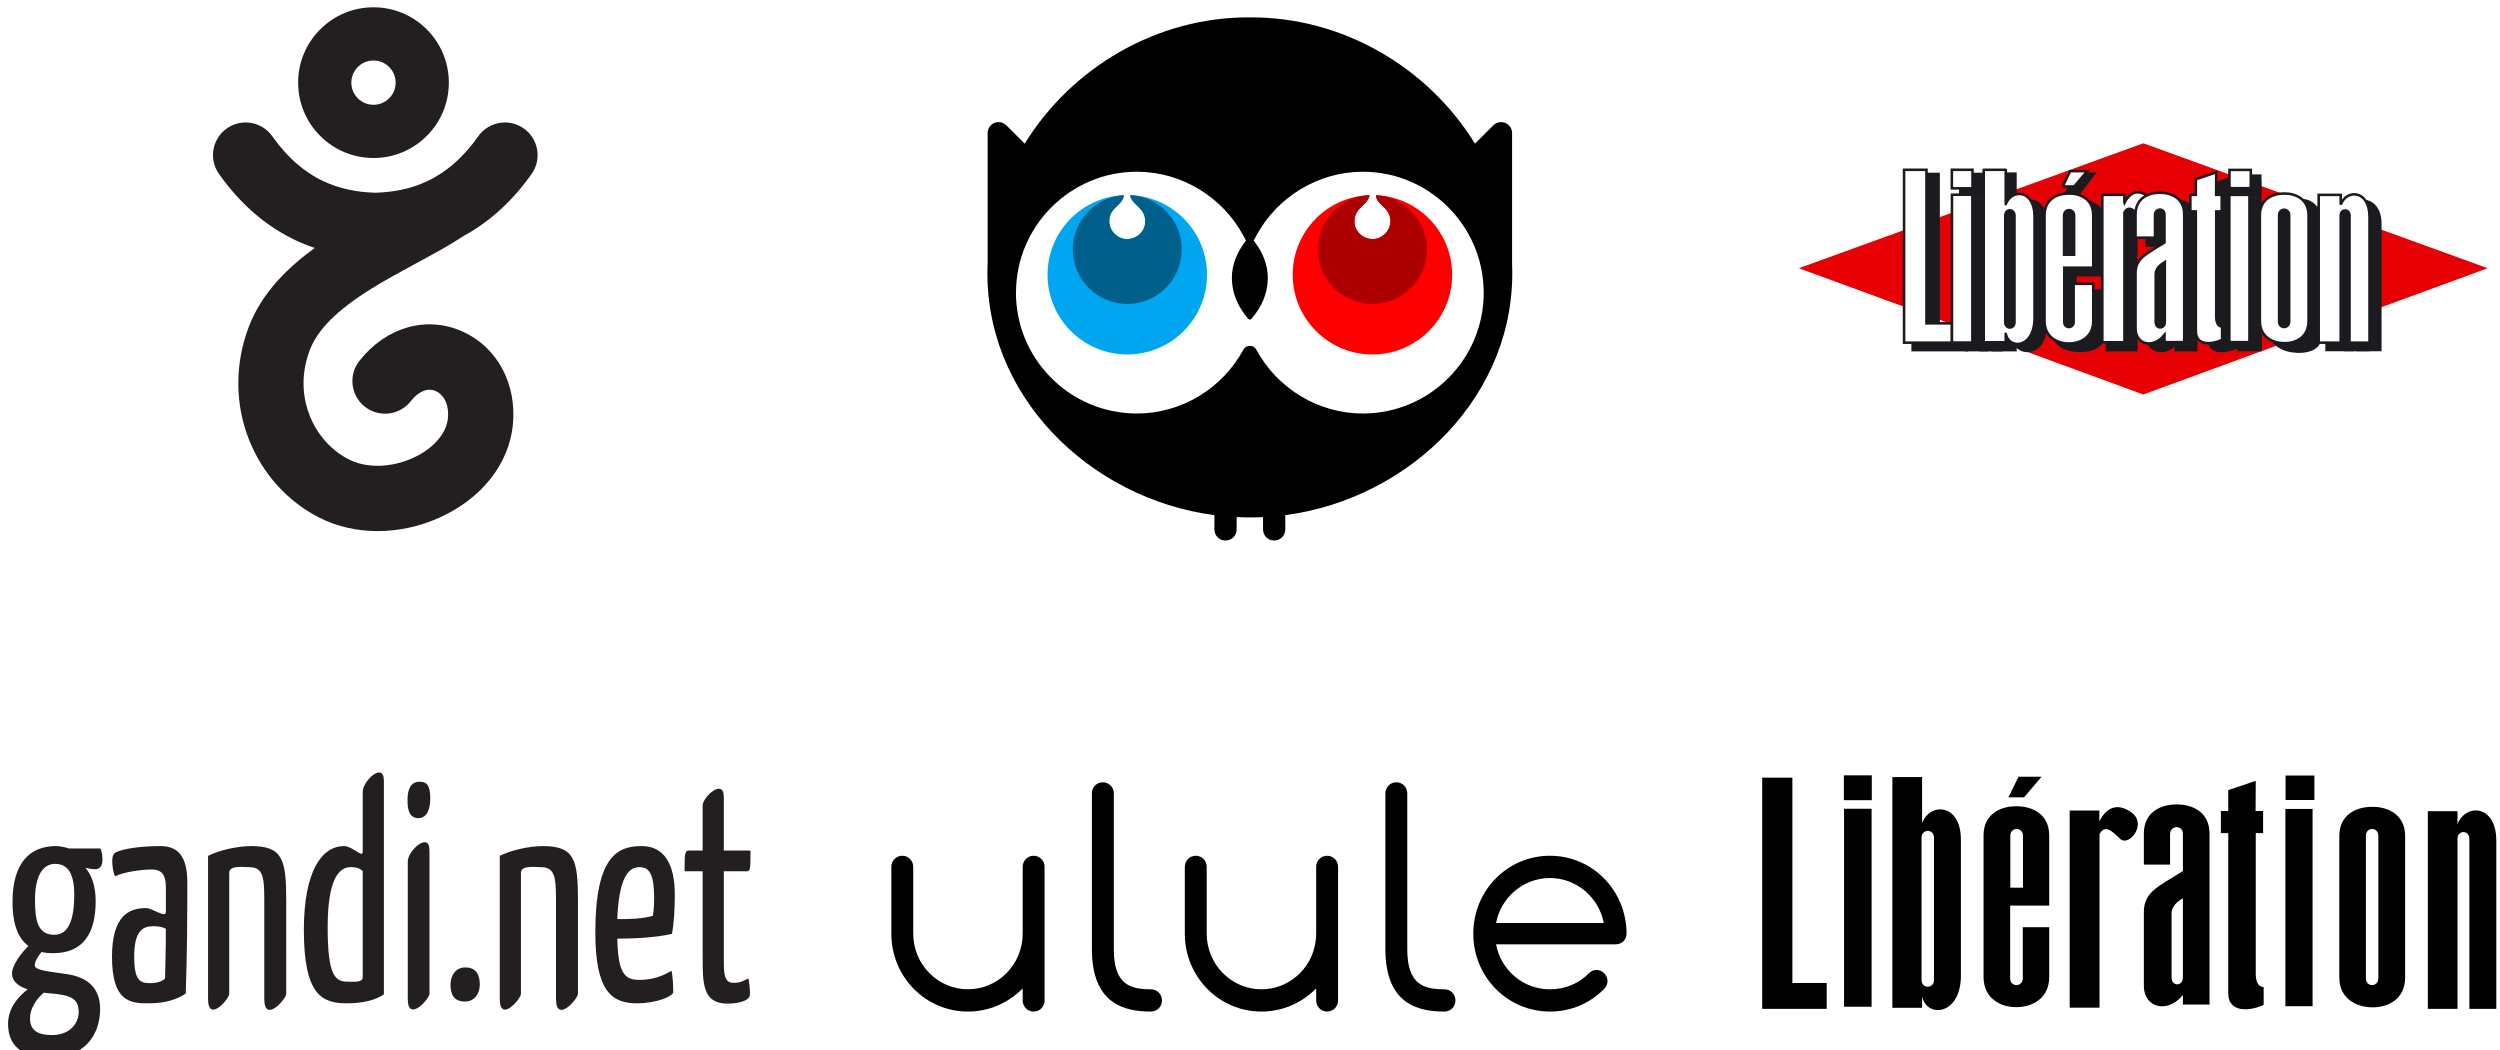 <?xml version="1.0" encoding="UTF-8" standalone="no"?>
<!-- Created with Inkscape (http://www.inkscape.org/) -->

<svg
   xmlns:dc="http://purl.org/dc/elements/1.1/"
   xmlns:cc="http://creativecommons.org/ns#"
   xmlns:rdf="http://www.w3.org/1999/02/22-rdf-syntax-ns#"
   xmlns:svg="http://www.w3.org/2000/svg"
   xmlns="http://www.w3.org/2000/svg"
   xmlns:sodipodi="http://sodipodi.sourceforge.net/DTD/sodipodi-0.dtd"
   xmlns:inkscape="http://www.inkscape.org/namespaces/inkscape"
   id="svg2"
   version="1.1"
   inkscape:version="0.48.4 r9939"
   width="856"
   height="359.624"
   xml:space="preserve"
   sodipodi:docname="logos.svg"
   inkscape:export-filename="/home/twidi/dev/twidi.com/references/ulule/ulule.256.png"
   inkscape:export-xdpi="179.94"
   inkscape:export-ydpi="179.94"><defs
     id="defs6"><clipPath
       clipPathUnits="userSpaceOnUse"
       id="clipPath16"><path
         d="m 0,841.89 595.28,0 L 595.28,0 0,0 0,841.89 z"
         id="path18"
         inkscape:connector-curvature="0" /></clipPath><filter
       id="filter12234"
       style="color-interpolation-filters:sRGB;"
       inkscape:label="Drop Shadow"><feFlood
         id="feFlood12236"
         flood-opacity="0.33"
         flood-color="rgb(0,0,0)"
         result="flood" /><feComposite
         id="feComposite12238"
         in2="SourceGraphic"
         in="flood"
         operator="in"
         result="composite1" /><feGaussianBlur
         id="feGaussianBlur12240"
         in="composite"
         stdDeviation="1"
         result="blur" /><feOffset
         id="feOffset12242"
         dx="2"
         dy="-2"
         result="offset" /><feComposite
         id="feComposite12244"
         in2="offset"
         in="SourceGraphic"
         operator="over"
         result="composite2" /></filter><filter
       id="filter12246"
       style="color-interpolation-filters:sRGB;"
       inkscape:label="Drop Shadow"><feFlood
         id="feFlood12248"
         flood-opacity="0.33"
         flood-color="rgb(0,0,0)"
         result="flood" /><feComposite
         id="feComposite12250"
         in2="SourceGraphic"
         in="flood"
         operator="in"
         result="composite1" /><feGaussianBlur
         id="feGaussianBlur12252"
         in="composite"
         stdDeviation="1"
         result="blur" /><feOffset
         id="feOffset12254"
         dx="2"
         dy="-2"
         result="offset" /><feComposite
         id="feComposite12256"
         in2="offset"
         in="SourceGraphic"
         operator="over"
         result="composite2" /></filter><filter
       id="filter12258"
       style="color-interpolation-filters:sRGB;"
       inkscape:label="Drop Shadow"><feFlood
         id="feFlood12260"
         flood-opacity="0.33"
         flood-color="rgb(0,0,0)"
         result="flood" /><feComposite
         id="feComposite12262"
         in2="SourceGraphic"
         in="flood"
         operator="in"
         result="composite1" /><feGaussianBlur
         id="feGaussianBlur12264"
         in="composite"
         stdDeviation="1"
         result="blur" /><feOffset
         id="feOffset12266"
         dx="2"
         dy="-2"
         result="offset" /><feComposite
         id="feComposite12268"
         in2="offset"
         in="SourceGraphic"
         operator="over"
         result="composite2" /></filter><filter
       id="filter12270"
       style="color-interpolation-filters:sRGB;"
       inkscape:label="Drop Shadow"><feFlood
         id="feFlood12272"
         flood-opacity="0.33"
         flood-color="rgb(0,0,0)"
         result="flood" /><feComposite
         id="feComposite12274"
         in2="SourceGraphic"
         in="flood"
         operator="in"
         result="composite1" /><feGaussianBlur
         id="feGaussianBlur12276"
         in="composite"
         stdDeviation="1"
         result="blur" /><feOffset
         id="feOffset12278"
         dx="2"
         dy="-2"
         result="offset" /><feComposite
         id="feComposite12280"
         in2="offset"
         in="SourceGraphic"
         operator="over"
         result="composite2" /></filter><filter
       id="filter12282"
       style="color-interpolation-filters:sRGB;"
       inkscape:label="Drop Shadow"><feFlood
         id="feFlood12284"
         flood-opacity="0.33"
         flood-color="rgb(0,0,0)"
         result="flood" /><feComposite
         id="feComposite12286"
         in2="SourceGraphic"
         in="flood"
         operator="in"
         result="composite1" /><feGaussianBlur
         id="feGaussianBlur12288"
         in="composite"
         stdDeviation="1"
         result="blur" /><feOffset
         id="feOffset12290"
         dx="2"
         dy="-2"
         result="offset" /><feComposite
         id="feComposite12292"
         in2="offset"
         in="SourceGraphic"
         operator="over"
         result="composite2" /></filter><filter
       id="filter12581"
       style="color-interpolation-filters:sRGB;"
       inkscape:label="Drop Shadow"><feFlood
         id="feFlood12583"
         flood-opacity="0.33"
         flood-color="rgb(0,0,0)"
         result="flood" /><feComposite
         id="feComposite12585"
         in2="SourceGraphic"
         in="flood"
         operator="in"
         result="composite1" /><feGaussianBlur
         id="feGaussianBlur12587"
         in="composite"
         stdDeviation="1"
         result="blur" /><feOffset
         id="feOffset12589"
         dx="2"
         dy="2"
         result="offset" /><feComposite
         id="feComposite12591"
         in2="offset"
         in="SourceGraphic"
         operator="over"
         result="composite2" /></filter></defs><sodipodi:namedview
     pagecolor="#ffffff"
     bordercolor="#666666"
     borderopacity="1"
     objecttolerance="10"
     gridtolerance="10"
     guidetolerance="10"
     inkscape:pageopacity="0"
     inkscape:pageshadow="2"
     inkscape:window-width="1317"
     inkscape:window-height="744"
     id="namedview4"
     showgrid="false"
     inkscape:zoom="0.44851463"
     inkscape:cx="508.71908"
     inkscape:cy="243.20234"
     inkscape:window-x="49"
     inkscape:window-y="24"
     inkscape:window-maximized="1"
     inkscape:current-layer="g12"
     showguides="true"
     inkscape:guide-bbox="true"
     fit-margin-top="0"
     fit-margin-left="0"
     fit-margin-right="0"
     fit-margin-bottom="0"><sodipodi:guide
       orientation="0,1"
       position="243.582,180.13"
       id="guide4037" /><sodipodi:guide
       orientation="0,1"
       position="245.254,359.611"
       id="guide4057" /><sodipodi:guide
       orientation="0,1"
       position="289.297,97.701"
       id="guide4544" /><sodipodi:guide
       orientation="0,1"
       position="292.075,18.485"
       id="guide4546" /><sodipodi:guide
       orientation="1,0"
       position="300.333,119.818"
       id="guide12328" /><sodipodi:guide
       orientation="1,0"
       position="556.523,63.062"
       id="guide12330" /><sodipodi:guide
       orientation="1,0"
       position="256.402,123.742"
       id="guide12362" /><sodipodi:guide
       orientation="1,0"
       position="600.315,80.265"
       id="guide12364" /></sodipodi:namedview><g
     id="g10"
     inkscape:groupmode="layer"
     inkscape:label="logo_h"
     transform="matrix(1.25,0,0,-1.25,1.03906e-6,773.12)"><g
       id="g12"><g
         id="g3013"
         transform="matrix(1.966,0,0,1.999,-368.662,-345.293)"
         inkscape:export-filename="/home/twidi/dev/twidi.com/references/logos.png"
         inkscape:export-xdpi="90"
         inkscape:export-ydpi="90"
         style="filter:url(#filter12234)"><g
           id="g20"
           transform="translate(309.708,365.35)"><path
             d="M 0,0 C 0,0.854 0.671,1.523 1.524,1.523 2.379,1.523 3.05,0.854 3.05,0 l 0,-9.152 c 0,-4.209 3.416,-7.625 7.626,-7.625 4.209,0 7.625,3.416 7.625,7.625 l 0,9.152 c 0,0.854 0.672,1.523 1.525,1.523 0.855,0 1.526,-0.669 1.526,-1.523 l 0,-18.303 c 0,-0.853 -0.671,-1.525 -1.526,-1.525 -0.853,0 -1.525,0.672 -1.525,1.525 l 0,1.649 c -1.952,-1.953 -4.636,-3.174 -7.625,-3.174 C 4.758,-19.828 0,-15.068 0,-9.152 L 0,0 z"
             style="fill:#000000;fill-opacity:1;fill-rule:nonzero;stroke:none"
             id="path22"
             inkscape:connector-curvature="0" /></g><g
           id="g24"
           transform="translate(337.652,354.063)"><path
             d="m 0,0 0,21.352 c 0,0.855 0.671,1.525 1.525,1.525 0.854,0 1.526,-0.67 1.526,-1.525 L 3.051,0 c 0,-4.879 2.317,-5.49 5.184,-5.49 0.855,0 1.526,-0.67 1.526,-1.526 0,-0.853 -0.671,-1.525 -1.526,-1.525 C 4.697,-8.541 0,-7.625 0,0"
             style="fill:#000000;fill-opacity:1;fill-rule:nonzero;stroke:none"
             id="path26"
             inkscape:connector-curvature="0" /></g><g
           id="g28"
           transform="translate(350.598,365.35)"><path
             d="M 0,0 C 0,0.854 0.671,1.523 1.524,1.523 2.38,1.523 3.05,0.854 3.05,0 l 0,-9.152 c 0,-4.209 3.416,-7.625 7.626,-7.625 4.209,0 7.625,3.416 7.625,7.625 l 0,9.152 c 0,0.854 0.672,1.523 1.525,1.523 0.854,0 1.526,-0.669 1.526,-1.523 l 0,-18.303 c 0,-0.853 -0.672,-1.525 -1.526,-1.525 -0.853,0 -1.525,0.672 -1.525,1.525 l 0,1.649 c -1.953,-1.953 -4.637,-3.174 -7.625,-3.174 C 4.759,-19.828 0,-15.068 0,-9.152 L 0,0 z"
             style="fill:#000000;fill-opacity:1;fill-rule:nonzero;stroke:none"
             id="path30"
             inkscape:connector-curvature="0" /></g><g
           id="g32"
           transform="translate(378.543,354.063)"><path
             d="m 0,0 0,21.352 c 0,0.855 0.67,1.525 1.523,1.525 0.856,0 1.526,-0.67 1.526,-1.525 L 3.049,0 c 0,-4.879 2.318,-5.49 5.185,-5.49 0.854,0 1.526,-0.67 1.526,-1.526 0,-0.853 -0.672,-1.525 -1.526,-1.525 C 4.697,-8.541 0,-7.625 0,0"
             style="fill:#000000;fill-opacity:1;fill-rule:nonzero;stroke:none"
             id="path34"
             inkscape:connector-curvature="0" /></g><g
           id="g36"
           transform="translate(393.963,357.662)"><path
             d="M 0,0 15.007,0 C 14.336,3.477 11.225,6.16 7.503,6.16 3.782,6.16 0.671,3.477 0,0 m 0,-2.93 c 0.671,-3.537 3.782,-6.16 7.503,-6.16 2.136,0 4.026,0.793 5.43,2.195 0.61,0.612 1.525,0.612 2.134,0 0.611,-0.609 0.611,-1.525 0,-2.134 -1.952,-1.951 -4.575,-3.112 -7.564,-3.112 -5.917,0 -10.676,4.758 -10.676,10.676 0,5.918 4.759,10.676 10.676,10.676 5.918,0 10.676,-4.758 10.676,-10.676 0,-0.853 -0.671,-1.465 -1.526,-1.465 L 0,-2.93 z"
             style="fill:#000000;fill-opacity:1;fill-rule:nonzero;stroke:none"
             id="path38"
             inkscape:connector-curvature="0" /></g></g><g
         id="g3025"
         transform="matrix(1.999,0,0,1.999,-362.102,-305.872)"
         inkscape:export-filename="/home/twidi/dev/twidi.com/references/logos.png"
         inkscape:export-xdpi="90"
         inkscape:export-ydpi="90"
         style="filter:url(#filter12246)"><g
           inkscape:export-ydpi="128.14"
           inkscape:export-xdpi="128.14"
           inkscape:export-filename="/home/twidi/dev/twidi.com/references/ulule/ulule.128.png"
           id="g40"
           transform="translate(350.407,417.03)"><path
             d="m 0,0 c -0.369,0 -0.723,-0.207 -0.894,-0.531 -2.853,-5.309 -8.478,-8.746 -14.58,-8.746 l -0.107,0 c -4.438,0.035 -8.578,1.781 -11.691,4.931 -3.087,3.131 -4.77,7.244 -4.78,11.628 l 0,0.081 -0.027,0.036 0.037,0 c 0.053,9.071 7.496,16.461 16.56,16.452 l 0.108,0 c 6.065,-0.036 11.645,-3.483 14.48,-8.749 l 0.37,-0.684 C -1.749,12.879 -2.469,11.125 -2.469,9.262 L -2.46,9.163 c 0.019,-1.998 0.856,-3.879 2.269,-5.499 l 0.188,-0.081 0.004,0 0.188,0.081 c 1.414,1.62 2.25,3.501 2.269,5.499 l 0.009,0.099 c 0,1.863 -0.72,3.617 -1.945,5.156 l 0.37,0.684 c 2.835,5.266 8.415,8.713 14.48,8.749 l 0.108,0 C 24.544,23.86 31.987,16.47 32.04,7.399 l 0.037,0 -0.027,-0.036 0,-0.081 C 32.04,2.898 30.357,-1.215 27.271,-4.346 24.157,-7.496 20.017,-9.242 15.579,-9.277 l -0.107,0 C 9.37,-9.277 3.745,-5.84 0.892,-0.531 0.721,-0.207 0.367,0 -0.002,0 L 0,0 z"
             style="fill:#ffffff;fill-opacity:1;fill-rule:nonzero;stroke:none"
             id="path42"
             inkscape:connector-curvature="0" /></g><g
           inkscape:export-ydpi="128.14"
           inkscape:export-xdpi="128.14"
           inkscape:export-filename="/home/twidi/dev/twidi.com/references/ulule/ulule.128.png"
           id="g44"
           transform="translate(366.794,437.676)"><path
             d="m 0,0 c -0.1,-0.008 -0.207,-0.008 -0.307,-0.018 0.1,0.01 0.207,0.01 0.307,0.01 L 0,0"
             style="fill:#949494;fill-opacity:1;fill-rule:nonzero;stroke:none"
             id="path46"
             inkscape:connector-curvature="0" /></g><g
           inkscape:export-ydpi="128.14"
           inkscape:export-xdpi="128.14"
           inkscape:export-filename="/home/twidi/dev/twidi.com/references/ulule/ulule.128.png"
           id="g48"
           transform="translate(334.017,437.678)"><path
             d="m 0,0 0,-0.01 c 0.107,0 0.207,0 0.314,-0.008 C 0.207,-0.01 0.107,-0.01 0,0"
             style="fill:#adadad;fill-opacity:1;fill-rule:nonzero;stroke:none"
             id="path50"
             inkscape:connector-curvature="0" /></g><g
           inkscape:export-ydpi="128.14"
           inkscape:export-xdpi="128.14"
           inkscape:export-filename="/home/twidi/dev/twidi.com/references/ulule/ulule.128.png"
           id="g52"
           transform="translate(334.331,437.659)"><path
             d="m 0,0 c -0.104,0.008 -0.209,0.01 -0.314,0.014 0.029,-0.559 0.552,-1.092 1.052,-1.547 0.61,-0.576 1.007,-1.129 1.001,-2.067 l 0,-0.007 C 1.734,-4.999 0.545,-5.997 -0.764,-6.003 l -0.007,0 c -1.325,0.01 -2.405,1.162 -2.413,2.427 l -0.002,0.043 c -0.003,0.955 0.507,1.517 0.965,1.957 0.501,0.494 0.989,0.881 1.02,1.588 -5.842,-0.252 -10.485,-5.077 -10.445,-10.974 0.041,-6.035 4.966,-10.893 10.998,-10.852 6.035,0.041 10.89,4.965 10.851,11.001 C 10.164,-5.052 5.662,-0.369 0,0"
             style="fill:#00a6f0;fill-opacity:1;fill-rule:evenodd;stroke:none"
             id="path54"
             inkscape:connector-curvature="0" /></g><g
           inkscape:export-ydpi="128.14"
           inkscape:export-xdpi="128.14"
           inkscape:export-filename="/home/twidi/dev/twidi.com/references/ulule/ulule.128.png"
           id="g56"
           transform="translate(350.407,417.03)"><path
             d="m 0,0 c -0.369,0 -0.723,-0.207 -0.894,-0.531 -2.853,-5.309 -8.478,-8.746 -14.58,-8.746 l -0.107,0 c -4.438,0.035 -8.578,1.781 -11.691,4.931 -3.087,3.131 -4.77,7.244 -4.78,11.628 l 0,0.081 -0.027,0.036 0.037,0 c 0.053,9.071 7.496,16.461 16.56,16.452 l 0.108,0 c 6.065,-0.036 11.645,-3.483 14.48,-8.749 l 0.37,-0.684 C -1.749,12.879 -2.469,11.125 -2.469,9.262 L -2.46,9.163 c 0.019,-1.998 0.856,-3.879 2.269,-5.499 l 0.188,-0.081 0.004,0 0.188,0.081 c 1.414,1.62 2.25,3.501 2.269,5.499 l 0.009,0.099 c 0,1.863 -0.72,3.617 -1.945,5.156 l 0.37,0.684 c 2.835,5.266 8.415,8.713 14.48,8.749 l 0.108,0 C 24.544,23.86 31.987,16.47 32.04,7.399 l 0.037,0 -0.027,-0.036 0,-0.081 C 32.04,2.898 30.357,-1.215 27.271,-4.346 24.157,-7.496 20.017,-9.242 15.579,-9.277 l -0.107,0 C 9.37,-9.277 3.745,-5.84 0.892,-0.531 0.721,-0.207 0.367,0 -0.002,0 L 0,0 z m -0.001,-23.516 0.466,0 c 0.449,0.004 0.895,0.024 1.342,0.043 l 0,-1.681 c 0,-0.854 0.671,-1.526 1.524,-1.526 0.855,0 1.525,0.672 1.525,1.526 l 0,1.951 c 17.053,2.224 31.841,16.469 31.075,34.463 l 0.001,-0.002 0,17.9 c 0,0.383 -0.147,0.767 -0.44,1.06 -0.293,0.293 -0.678,0.439 -1.06,0.439 -0.385,0 -0.768,-0.146 -1.061,-0.439 L 30.85,27.697 C 24.444,38.109 12.751,45.089 -0.001,45.003 -12.753,45.089 -24.446,38.109 -30.852,27.697 l -2.521,2.521 c -0.293,0.293 -0.676,0.439 -1.061,0.439 -0.382,0 -0.767,-0.146 -1.06,-0.439 -0.293,-0.293 -0.44,-0.677 -0.44,-1.06 l 0,-17.9 10e-4,0.002 c -0.766,-17.994 14.022,-32.239 31.075,-34.463 l 0,-1.951 c 0,-0.854 0.67,-1.526 1.525,-1.526 0.854,0 1.524,0.672 1.524,1.526 l 0,1.681 c 0.447,-0.019 0.893,-0.039 1.342,-0.043 l 0.466,0 z"
             style="fill:#000000;fill-opacity:1;fill-rule:nonzero;stroke:none"
             id="path58"
             inkscape:connector-curvature="0" /></g><g
           inkscape:export-ydpi="128.14"
           inkscape:export-xdpi="128.14"
           inkscape:export-filename="/home/twidi/dev/twidi.com/references/ulule/ulule.128.png"
           id="g60"
           transform="translate(335.069,436.125)"><path
             d="m 0,0 c 0.609,-0.576 1.007,-1.129 1.001,-2.066 l 0,-0.008 C 0.996,-3.466 -0.193,-4.464 -1.502,-4.47 l -0.007,0 c -1.325,0.01 -2.405,1.162 -2.413,2.427 L -3.924,-2 c -0.004,0.955 0.507,1.518 0.965,1.957 0.501,0.494 0.988,0.881 1.02,1.588 -3.92,-0.248 -7.014,-3.514 -6.986,-7.491 0.027,-4.123 3.392,-7.442 7.515,-7.414 4.123,0.029 7.441,3.394 7.415,7.515 C 5.979,-1.986 3.023,1.172 -0.738,1.533 -0.843,1.541 -0.947,1.543 -1.053,1.547 -1.023,0.988 -0.5,0.455 0,0"
             style="fill:#00608b;fill-opacity:1;fill-rule:nonzero;stroke:none"
             id="path62"
             inkscape:connector-curvature="0" /></g><g
           inkscape:export-ydpi="128.14"
           inkscape:export-xdpi="128.14"
           inkscape:export-filename="/home/twidi/dev/twidi.com/references/ulule/ulule.128.png"
           id="g64"
           transform="translate(366.796,437.678)"><path
             d="m 0,0 0,-0.01 c -0.107,0 -0.207,0 -0.314,-0.008 C -0.207,-0.01 -0.107,-0.01 0,0"
             style="fill:#adadad;fill-opacity:1;fill-rule:nonzero;stroke:none"
             id="path66"
             inkscape:connector-curvature="0" /></g><g
           inkscape:export-ydpi="128.14"
           inkscape:export-xdpi="128.14"
           inkscape:export-filename="/home/twidi/dev/twidi.com/references/ulule/ulule.128.png"
           id="g68"
           transform="translate(366.481,437.659)"><path
             d="M 0,0 C 0.104,0.008 0.209,0.01 0.314,0.014 0.285,-0.545 -0.238,-1.078 -0.738,-1.533 -1.348,-2.109 -1.745,-2.662 -1.739,-3.6 l 0,-0.007 c 0.005,-1.392 1.194,-2.39 2.503,-2.396 l 0.007,0 c 1.325,0.01 2.405,1.162 2.413,2.427 l 0.002,0.043 C 3.189,-2.578 2.679,-2.016 2.221,-1.576 1.72,-1.082 1.232,-0.695 1.201,0.012 7.043,-0.24 11.686,-5.065 11.646,-10.962 11.605,-16.997 6.68,-21.855 0.648,-21.814 c -6.035,0.041 -10.89,4.965 -10.851,11.001 C -10.164,-5.052 -5.662,-0.369 0,0"
             style="fill:#ff0000;fill-opacity:1;fill-rule:evenodd;stroke:none"
             id="path70"
             inkscape:connector-curvature="0" /></g><g
           inkscape:export-ydpi="128.14"
           inkscape:export-xdpi="128.14"
           inkscape:export-filename="/home/twidi/dev/twidi.com/references/ulule/ulule.128.png"
           id="g72"
           transform="translate(365.743,436.125)"><path
             d="m 0,0 c -0.609,-0.576 -1.007,-1.129 -1.001,-2.066 l 0,-0.008 c 0.005,-1.392 1.194,-2.39 2.503,-2.396 l 0.007,0 c 1.325,0.01 2.405,1.162 2.413,2.427 L 3.924,-2 C 3.928,-1.045 3.417,-0.482 2.959,-0.043 2.458,0.451 1.971,0.838 1.939,1.545 5.859,1.297 8.953,-1.969 8.925,-5.946 8.898,-10.069 5.533,-13.388 1.41,-13.36 c -4.123,0.029 -7.441,3.394 -7.415,7.515 0.026,3.859 2.982,7.017 6.743,7.378 0.105,0.008 0.209,0.01 0.315,0.014 C 1.023,0.988 0.5,0.455 0,0"
             style="fill:#ad0000;fill-opacity:1;fill-rule:nonzero;stroke:none"
             id="path74"
             inkscape:connector-curvature="0" /></g></g><path
         id="gandi-6"
         d="m 141.48,585.307 c -4.032,2.855 -9.613,1.899 -12.467,-2.132 -3.503,-4.953 -7.381,-8.624 -11.794,-11.159 -0.407,-0.234 -0.82,-0.458 -1.236,-0.673 -0.384,-0.199 -0.773,-0.389 -1.165,-0.571 -4.12,-1.91 -8.709,-2.912 -14.014,-3.071 -5.306,0.159 -9.897,1.162 -14.019,3.072 -5.428,2.516 -10.072,6.572 -14.199,12.402 -2.853,4.031 -8.435,4.986 -12.465,2.132 -4.032,-2.852 -4.988,-8.433 -2.134,-12.465 5.896,-8.331 13.055,-14.488 21.28,-18.298 1.615,-0.749 3.263,-1.407 4.953,-1.976 -6.986,-5.044 -14.539,-12.115 -18.157,-21.808 -3.756,-10.059 -3.709,-20.95 0.131,-30.668 3.684,-9.323 10.502,-16.905 19.201,-21.352 9.691,-4.955 22.027,-4.966 32.998,-0.025 11.513,5.182 19.022,14.67 20.09,25.386 1.12,11.278 -4.287,21.321 -13.779,25.584 -9.831,4.415 -20.922,1.264 -28.252,-8.027 -3.061,-3.877 -2.397,-9.501 1.479,-12.561 3.878,-3.061 9.502,-2.397 12.561,1.48 2.178,2.76 4.689,3.778 6.888,2.79 1.874,-0.842 3.726,-3.255 3.305,-7.499 -0.42,-4.201 -4.11,-8.359 -9.632,-10.846 -5.975,-2.687 -12.688,-2.825 -17.517,-0.357 -4.82,2.465 -8.622,6.726 -10.705,11.998 -1.565,3.957 -2.836,10.269 -0.008,17.839 2.12,5.678 7.465,11.036 16.82,16.857 3.971,2.473 8.23,4.777 12.348,7.005 4.749,2.57 9.249,5.006 13.202,7.615 7.034,3.847 13.22,9.507 18.425,16.86 2.854,4.032 1.898,9.613 -2.133,12.465 z m -45.463,16.837 c 1.145,1.146 2.669,1.777 4.287,1.777 1.621,0 3.144,-0.632 4.289,-1.776 1.146,-1.147 1.777,-2.669 1.777,-4.289 0,-1.621 -0.631,-3.144 -1.776,-4.288 -1.145,-1.147 -2.669,-1.777 -4.29,-1.777 -1.619,0 -3.142,0.631 -4.287,1.776 -1.145,1.146 -1.777,2.669 -1.777,4.29 0,1.62 0.631,3.142 1.777,4.288 z m 4.287,-24.929 c 5.514,0 10.698,2.147 14.596,6.047 3.897,3.897 6.045,9.079 6.045,14.595 0,5.513 -2.147,10.696 -6.046,14.596 -3.897,3.897 -9.082,6.045 -14.595,6.045 -5.512,0 -10.696,-2.147 -14.594,-6.047 -3.899,-3.897 -6.045,-9.08 -6.045,-14.594 0,-5.513 2.147,-10.697 6.046,-14.595 3.898,-3.899 9.082,-6.047 14.594,-6.047 z"
         style="fill:#231f20;fill-opacity:1;fill-rule:nonzero;stroke:none;filter:url(#filter12258)"
         inkscape:connector-curvature="0"
         sodipodi:nodetypes="ccccccccccccccccccccccccccccccccccscscscscscscscscs"
         inkscape:export-filename="/home/twidi/dev/twidi.com/references/logos.png"
         inkscape:export-xdpi="90"
         inkscape:export-ydpi="90" /><path
         id="gandi"
         d="m 13.17,364.441 c -4.474,0 -5.34,3.656 -5.34,9.507 0,7.152 2.453,9.916 5.556,9.916 3.463,0 5.266,-2.521 5.266,-8.452 0,-7.07 -1.66,-10.971 -5.482,-10.971 z m -2.887,-15.847 c 0.433,-0.081 0.867,-0.162 1.371,-0.162 6.349,-0.487 8.225,-1.544 8.225,-5.202 0,-2.842 -2.236,-6.255 -7.359,-6.255 -4.905,0 -6.06,2.03 -6.06,4.63 0,2.602 1.732,5.283 3.823,6.99 z m 6.927,39.495 c -1.227,0.407 -2.67,0.65 -3.607,0.65 -7.07,0 -11.976,-4.469 -11.976,-15.278 0,-5.2 1.084,-9.671 4.401,-12.108 -2.092,-1.95 -4.473,-5.283 -4.545,-7.395 -0.072,-2.112 1.587,-3.575 4.329,-4.471 -3.031,-2.274 -5.41,-5.525 -5.41,-9.425 0,-4.228 1.876,-9.265 11.615,-9.265 9.595,0 13.779,6.34 13.779,13.328 0,6.419 -4.328,8.777 -8.946,9.506 -5.41,0.815 -9.091,1.057 -9.091,2.439 0,1.139 0.938,2.52 1.875,3.658 0.939,-0.244 2.021,-0.325 3.248,-0.325 8.368,0 11.687,5.608 11.687,14.22 0,4.064 -1.083,7.152 -2.815,9.183 1.011,-0.245 1.876,-0.406 2.67,-0.406 1.227,0 2.019,0.814 2.019,2.6 0,1.464 -0.287,2.519 -0.576,3.088 z m 26.501,-35.595 c -0.648,-0.811 -2.453,-1.3 -3.895,-1.3 -2.813,0 -4.617,0.326 -4.617,7.316 0,7.151 2.451,8.287 5.339,8.287 1.009,0 2.452,-0.162 3.39,-0.732 0,-5.85 -0.218,-13.571 -0.218,-13.571 z m -1.297,36.245 c -6.709,0 -11.544,-1.056 -12.626,-1.951 -0.505,-0.407 -0.649,-1.219 -0.649,-2.113 0,-0.569 0.072,-2.844 0.793,-4.226 2.238,1.139 6.926,1.87 10.173,1.87 2.236,0 3.824,-0.976 3.824,-4.795 l 0,-6.825 c 0,-1.817 -3.68,1.056 -5.483,1.056 -4.617,0 -9.378,-2.031 -9.378,-13.328 0,-12.352 5.049,-12.84 10.315,-12.758 4.69,0 8.08,1.301 10.029,2.681 0,0 0.433,11.54 0.433,25.762 l 0,4.713 c 0,7.313 -2.741,9.913 -7.431,9.913 z m 84.074,-33.237 c -2.597,0 -4.039,-2.194 -4.039,-4.713 0,-2.844 1.01,-4.634 4.039,-4.634 2.524,0 4.042,2.112 4.042,4.634 0,2.843 -1.083,4.713 -4.042,4.713 z m 21.453,33.237 c -3.894,0 -9.09,-1.218 -11.905,-2.682 l 0,-39.169 c 0,-6.747 5.846,0 5.846,1.379 l 0,33.157 c 0,2.118 3.821,1.544 5.41,1.544 3.823,0 4.256,-2.437 4.256,-8.856 l 0,-27.224 c 0,-6.906 6.06,0 6.06,1.379 l 0,25.519 c 0,11.215 -0.94,14.953 -9.667,14.953 z m -34.031,17.635 c -2.308,0 -3.319,-1.951 -3.319,-4.876 -0.072,-3.819 1.084,-5.038 2.958,-5.12 2.163,0 3.247,1.95 3.319,5.282 0,3.413 -0.721,4.714 -2.958,4.714 z M 77.137,373.786 c 0,11.215 -0.938,14.953 -9.666,14.953 -3.896,0 -9.091,-1.218 -11.904,-2.682 l 0,-39.169 c 0,-6.746 5.844,0 5.844,1.379 l 0,33.157 c 0,2.118 3.823,1.544 5.411,1.544 3.824,0 4.256,-2.437 4.256,-8.856 l 0,-27.224 c 0,-6.907 6.059,0 6.059,1.379 z m 101.127,-4.144 c -2.524,-0.813 -6.998,-0.975 -9.81,-0.894 0.431,11.296 3.102,14.221 6.06,14.221 3.102,0 4.039,-2.437 4.111,-8.288 0,-1.545 -0.071,-3.576 -0.36,-5.038 z m 6.061,5.769 c 0,8.694 -3.102,13.327 -9.164,13.327 -6.42,0 -12.768,-2.52 -12.768,-23.648 0,-16.577 4.834,-19.422 11.544,-19.422 5.41,0 9.953,1.952 9.953,3.087 0,1.788 -0.142,4.632 -0.503,5.851 -2.453,-1.543 -5.34,-2.52 -8.802,-2.52 -3.896,0 -5.915,1.464 -6.131,11.296 3.46,0 10.099,0.163 15.077,1.301 0.577,2.925 0.794,7.07 0.794,10.727 z M 98.23,352.819 c 0,-1.578 -2.671,-1.218 -4.258,-1.218 -3.39,0 -5.408,1.788 -5.408,14.87 0,13.329 3.173,16.497 6.347,16.497 1.513,0 2.38,-0.243 3.319,-1.056 z m 0,50.79 0,-16.496 c 0,-1.693 -2.886,1.626 -5.124,1.626 -6.203,0 -11.111,-6.908 -11.111,-22.998 0,-17.635 4.908,-20.072 11.759,-20.072 4.475,0 7.865,0.813 10.317,2.437 l 0,58.512 c 0,5.364 -5.842,0 -5.842,-3.009 z m 12.432,-19.096 0,-37.625 c 0,-6.664 5.988,0 5.988,1.379 l 0,39.253 c 0,5.363 -5.988,0 -5.988,-3.007 z m 89.773,-33.237 c -2.595,0 -2.595,2.925 -2.595,6.42 l 0,24.135 6.204,0 c 1.156,0 1.156,0.569 1.156,5.689 l -7.359,0 0,14.627 c 0,5.363 -5.842,0 -5.842,-2.276 l 0,-12.351 -3.682,0 c -1.226,0 -1.297,-0.651 -1.297,-5.689 l 4.979,0 0,-23.405 c 0,-7.314 0,-12.84 6.851,-12.84 2.814,0 6.205,0.652 6.205,2.603 0,1.625 -0.216,3.412 -0.435,4.305 -1.514,-0.731 -2.164,-1.218 -4.185,-1.218"
         style="fill:#231f20;fill-opacity:1;fill-rule:nonzero;stroke:none;filter:url(#filter12258)"
         inkscape:connector-curvature="0"
         sodipodi:nodetypes="sssssccssscccscccssscscsscsscccsssccssscsscssccsssssssssscscsscsssssccsscccscsscsscssccscssscsccscsssccsssssccsscscscscscccscsccsssccc"
         transform="matrix(0.993,0,0,1,-0.176,0)"
         inkscape:export-filename="/home/twidi/dev/twidi.com/references/logos.png"
         inkscape:export-xdpi="90"
         inkscape:export-ydpi="90" /><g
         style="filter:url(#filter12270)"
         id="g8015"
         transform="matrix(2.073,0,0,2.073,-284.87,-373.545)"
         inkscape:export-filename="/home/twidi/dev/twidi.com/references/logos.png"
         inkscape:export-xdpi="90"
         inkscape:export-ydpi="90"><path
           d="m 373.11,445.113 45.518,16.509 45.5,-16.509 -45.5,-16.685 -45.518,16.685"
           style="fill:#e60004;fill-opacity:1;fill-rule:nonzero;stroke:none"
           id="path2758"
           inkscape:connector-curvature="0" /><g
           transform="matrix(0.275,0,0,0.275,346.936,252.208)"
           id="g3899-3"><path
             id="path2760-9"
             style="fill:#1d1d21;fill-opacity:1;fill-rule:nonzero;stroke:none"
             d="m 358.36,662.659 10.584,0 0,5.581 -10.584,0 0,-5.581 z"
             inkscape:connector-curvature="0" /><g
             transform="matrix(0.641,0,0,0.641,12.462,237.92)"
             id="g2762-7"><path
               id="path2764-7"
               style="fill:none;stroke:#1b1b1f;stroke-width:2.454;stroke-linecap:butt;stroke-linejoin:miter;stroke-miterlimit:3.864;stroke-opacity:1;stroke-dasharray:none"
               d="m 539.24,662.15 16.5,0 0,8.7 -16.5,0 0,-8.7 z"
               inkscape:connector-curvature="0" /></g><g
             transform="matrix(0.641,0,0,0.641,12.462,237.92)"
             id="g2766-3" /><path
             id="path2768-8"
             style="fill:#1d1d21;fill-opacity:1;fill-rule:nonzero;stroke:none"
             d="m 182.858,662.595 9.686,0 0,9.622 -9.686,0 0,-9.622 z"
             inkscape:connector-curvature="0" /><g
             transform="matrix(0.641,0,0,0.641,12.462,237.92)"
             id="g2770-5"><path
               id="path2772-0"
               style="fill:none;stroke:#1b1b1f;stroke-width:2.454;stroke-linecap:butt;stroke-linejoin:miter;stroke-miterlimit:3.864;stroke-opacity:1;stroke-dasharray:none"
               d="m 265.64,662.05 15.1,0 0,15 -15.1,0 0,-15 z"
               inkscape:connector-curvature="0" /></g><g
             transform="matrix(0.641,0,0,0.641,12.462,237.92)"
             id="g2774-3" /><path
             id="path2776-7"
             style="fill:#1d1d21;fill-opacity:1;fill-rule:nonzero;stroke:none"
             d="m 176.059,727.574 9.943,0 0,13.984 -9.943,0 0,-13.984 z"
             inkscape:connector-curvature="0" /><g
             transform="matrix(0.641,0,0,0.641,12.462,237.92)"
             id="g2778-9"><path
               id="path2780-0"
               style="fill:none;stroke:#1b1b1f;stroke-width:2.454;stroke-linecap:butt;stroke-linejoin:miter;stroke-miterlimit:3.864;stroke-opacity:1;stroke-dasharray:none"
               d="m 255.04,763.35 15.5,0 0,21.8 -15.5,0 0,-21.8 z"
               inkscape:connector-curvature="0" /></g><g
             transform="matrix(0.641,0,0,0.641,12.462,237.92)"
             id="g2782-0" /><path
             id="path2784-2"
             style="fill:#1d1d21;fill-opacity:1;fill-rule:nonzero;stroke:none"
             d="m 299.41,731.936 17.448,0 0,11.225 -17.448,0 0,-11.225 z"
             inkscape:connector-curvature="0" /><g
             transform="matrix(0.641,0,0,0.641,12.462,237.92)"
             id="g2786-1"><path
               id="path2788-7"
               style="fill:none;stroke:#1b1b1f;stroke-width:2.454;stroke-linecap:butt;stroke-linejoin:miter;stroke-miterlimit:3.864;stroke-opacity:1;stroke-dasharray:none"
               d="m 447.34,770.15 27.2,0 0,17.5 -27.2,0 0,-17.5 z"
               inkscape:connector-curvature="0" /></g><g
             transform="matrix(0.641,0,0,0.641,12.462,237.92)"
             id="g2790-4" /><path
             id="path2792-8"
             style="fill:#1b1b1f;fill-opacity:1;fill-rule:nonzero;stroke:none"
             d="m 223.334,736.747 5.581,0 7.954,10.328 -8.531,0 -5.003,-10.328"
             inkscape:connector-curvature="0" /><g
             transform="matrix(0.641,0,0,0.641,12.462,237.92)"
             id="g2794-3"><path
               id="path2796-2"
               style="fill:none;stroke:#1b1b1f;stroke-width:2.454;stroke-linecap:butt;stroke-linejoin:miter;stroke-miterlimit:3.864;stroke-opacity:1;stroke-dasharray:none"
               d="m 328.74,777.65 8.7,0 12.4,16.1 -13.3,0 -7.8,-16.1 z"
               inkscape:connector-curvature="0" /></g><path
             id="path2798-6"
             style="fill:#1b1b1f;fill-opacity:1;fill-rule:nonzero;stroke:none"
             d="m 150.144,746.946 12.123,0 0,-75.05 13.599,0 0,-9.301 -25.722,0 0,84.351"
             inkscape:connector-curvature="0" /><g
             transform="matrix(0.641,0,0,0.641,12.462,237.92)"
             id="g2800-7"><path
               id="path2802-0"
               style="fill:none;stroke:#1b1b1f;stroke-width:2.454;stroke-linecap:butt;stroke-linejoin:miter;stroke-miterlimit:3.864;stroke-opacity:1;stroke-dasharray:none"
               d="m 214.64,793.55 18.9,0 0,-117 21.2,0 0,-14.5 -40.1,0 0,131.5 z"
               inkscape:connector-curvature="0" /></g><path
             id="path2804-2"
             style="fill:#1b1b1f;fill-opacity:1;fill-rule:nonzero;stroke:none"
             d="m 175.866,662.595 9.814,0 0,71.073 -9.814,0 0,-71.073 z"
             inkscape:connector-curvature="0" /><g
             transform="matrix(0.641,0,0,0.641,12.462,237.92)"
             id="g2806-5"><path
               id="path2808-7"
               style="fill:none;stroke:#1b1b1f;stroke-width:2.454;stroke-linecap:butt;stroke-linejoin:miter;stroke-miterlimit:3.864;stroke-opacity:1;stroke-dasharray:none"
               d="m 270.04,662.05 -15.3,0 0,110.8 15.3,0 0,-110.8 z"
               inkscape:connector-curvature="0" /></g><path
             id="path2810-5"
             style="fill:#1b1b1f;fill-opacity:1;fill-rule:nonzero;stroke:none"
             d="m 173.044,737.132 11.033,0 0,9.814 -11.033,0 0,-9.814 z"
             inkscape:connector-curvature="0" /><g
             transform="matrix(0.641,0,0,0.641,12.462,237.92)"
             id="g2812-8"><path
               id="path2814-1"
               style="fill:none;stroke:#1b1b1f;stroke-width:2.454;stroke-linecap:butt;stroke-linejoin:miter;stroke-miterlimit:3.864;stroke-opacity:1;stroke-dasharray:none"
               d="m 267.54,778.25 -17.2,0 0,15.3 17.2,0 0,-15.3 z"
               inkscape:connector-curvature="0" /></g><path
             id="path2816-9"
             style="fill:#1b1b1f;fill-opacity:1;fill-rule:nonzero;stroke:none"
             d="m 199.215,728.986 c 3.656,7.761 15.042,7.441 14.336,-5.837 l 0,-49.713 c 0,-13.021 -12.027,-13.599 -14.336,-7.377 l 0,1.347 0,-4.811 -10.584,0 0,84.48 10.584,0 0,-18.089"
             inkscape:connector-curvature="0" /><g
             transform="matrix(0.641,0,0,0.641,12.462,237.92)"
             id="g2818-7"><path
               id="path2820-6"
               style="fill:none;stroke:#1b1b1f;stroke-width:2.454;stroke-linecap:butt;stroke-linejoin:miter;stroke-miterlimit:3.864;stroke-opacity:1;stroke-dasharray:none"
               d="m 291.14,765.55 c 5.7,12.1 23.45,11.6 22.35,-9.1 l 0,-77.5 c 0,-20.3 -18.75,-21.2 -22.35,-11.5 l 0,2.1 0,-7.5 -16.5,0 0,131.7 16.5,0 0,-28.2 z"
               inkscape:connector-curvature="0" /></g><path
             id="path2822-9"
             style="fill:#1b1b1f;fill-opacity:1;fill-rule:nonzero;stroke:none"
             d="m 205.566,672.538 c 0,-3.207 -4.49,-3.271 -4.49,0 l 0,51.188 c 0,3.207 4.49,3.143 4.49,0 l 0,-51.188"
             inkscape:connector-curvature="0" /><g
             transform="matrix(0.641,0,0,0.641,12.462,237.92)"
             id="g2824-4"><path
               id="path2826-3"
               style="fill:none;stroke:#1b1b1f;stroke-width:2.454;stroke-linecap:butt;stroke-linejoin:miter;stroke-miterlimit:3.864;stroke-opacity:1;stroke-dasharray:none"
               d="m 301.04,677.55 c 0,-5 -7,-5.1 -7,0 l 0,79.8 c 0,5 7,4.9 7,0 l 0,-79.8 z"
               inkscape:connector-curvature="0" /></g><path
             id="path2828-2"
             style="fill:#1b1b1f;fill-opacity:1;fill-rule:nonzero;stroke:none"
             d="m 232.571,690.883 9.429,0 0,-19.372 c 0.577,-10.199 -12.188,-9.237 -12.188,-9.237 -5.26,0 -13.47,2.502 -11.226,10.712 l 0,50.867 c 0,7.762 6.222,10.392 11.482,10.392 l 0.385,0 c 5.324,0 11.546,-2.63 11.546,-10.392 l 0,-25.209 -13.919,0 0,-26.107 c 0,-3.271 4.49,-3.207 4.49,0 l 0,18.346"
             inkscape:connector-curvature="0" /><g
             transform="matrix(0.641,0,0,0.641,12.462,237.92)"
             id="g2830-5"><path
               id="path2832-1"
               style="fill:none;stroke:#1b1b1f;stroke-width:2.454;stroke-linecap:butt;stroke-linejoin:miter;stroke-miterlimit:3.864;stroke-opacity:1;stroke-dasharray:none"
               d="m 343.14,706.15 14.7,0 0,-30.2 c 0.9,-15.9 -19,-14.4 -19,-14.4 -8.2,0 -21,3.9 -17.5,16.7 l 0,79.3 c 0,12.1 9.7,16.2 17.9,16.2 l 0.6,0 c 8.3,0 18,-4.1 18,-16.2 l 0,-39.3 -21.7,0 0,-40.7 c 0,-5.1 7,-5 7,0 l 0,28.6 z"
               inkscape:connector-curvature="0" /></g><path
             id="path2834-3"
             style="fill:#1b1b1f;fill-opacity:1;fill-rule:nonzero;stroke:none"
             d="m 229.877,705.059 0,18.666 c 0,3.207 4.49,3.143 4.49,0 l 0,-18.666 -4.49,0"
             inkscape:connector-curvature="0" /><g
             transform="matrix(0.641,0,0,0.641,12.462,237.92)"
             id="g2836-8"><path
               id="path2838-8"
               style="fill:none;stroke:#1b1b1f;stroke-width:2.454;stroke-linecap:butt;stroke-linejoin:miter;stroke-miterlimit:3.864;stroke-opacity:1;stroke-dasharray:none"
               d="m 338.94,728.25 0,29.1 c 0,5 7,4.9 7,0 l 0,-29.1 -7,0 z"
               inkscape:connector-curvature="0" /></g><path
             id="path2840-4"
             style="fill:#1b1b1f;fill-opacity:1;fill-rule:nonzero;stroke:none"
             d="m 257.395,725.201 c 1.219,1.668 4.17,1.219 7.313,-1.924 3.079,-3.079 9.943,5.324 4.041,9.493 -5.901,4.234 -9.493,0.577 -11.354,-3.079 l -0.064,0.128 0,3.849 -13.727,0 0,-71.073 13.727,0 0,62.606 0.064,0"
             inkscape:connector-curvature="0" /><g
             transform="matrix(0.641,0,0,0.641,12.462,237.92)"
             id="g2842-8"><path
               id="path2844-0"
               style="fill:none;stroke:#1b1b1f;stroke-width:2.454;stroke-linecap:butt;stroke-linejoin:miter;stroke-miterlimit:3.864;stroke-opacity:1;stroke-dasharray:none"
               d="m 381.84,759.65 c 1.9,2.6 6.5,1.9 11.4,-3 4.8,-4.8 15.5,8.3 6.3,14.8 -9.2,6.6 -14.8,0.9 -17.7,-4.8 l -0.1,0.2 0,6 -21.4,0 0,-110.8 21.4,0 0,97.6 0.1,0 z"
               inkscape:connector-curvature="0" /></g><path
             id="path2846-6"
             style="fill:#1b1b1f;fill-opacity:1;fill-rule:nonzero;stroke:none"
             d="m 262.719,673.115 0,22.387 c -0.064,7.313 4.554,9.109 13.92,14.946 l 0,12.637 c 0,3.272 -4.554,3.207 -4.554,0 l 0,-10.263 -9.365,0 0,11.161 c 0,7.826 6.222,10.456 11.482,10.456 l 0.385,0 c 5.324,0 11.739,-1.988 11.546,-10.456 l 0,-61.387 -9.493,0 0,3.4 c -5.516,-6.799 -13.92,-3.72 -13.92,3.079 l 0,4.041"
             inkscape:connector-curvature="0" /><g
             transform="matrix(0.641,0,0,0.641,12.462,237.92)"
             id="g2848-1"><path
               id="path2850-0"
               style="fill:none;stroke:#1b1b1f;stroke-width:2.454;stroke-linecap:butt;stroke-linejoin:miter;stroke-miterlimit:3.864;stroke-opacity:1;stroke-dasharray:none"
               d="m 390.14,678.45 0,34.9 c -0.1,11.4 7.1,14.2 21.7,23.3 l 0,19.7 c 0,5.1 -7.1,5 -7.1,0 l 0,-16 -14.6,0 0,17.4 c 0,12.2 9.7,16.3 17.9,16.3 l 0.6,0 c 8.3,0 18.3,-3.1 18,-16.3 l 0,-95.7 -14.8,0 0,5.3 c -8.6,-10.6 -21.7,-5.8 -21.7,4.8 l 0,6.3 z"
               inkscape:connector-curvature="0" /></g><path
             id="path2852-2"
             style="fill:#1b1b1f;fill-opacity:1;fill-rule:nonzero;stroke:none"
             d="m 274.201,695.438 c 0,3.271 3.464,4.939 4.49,5.581 l 0,-28.481 c 0,-3.207 -4.49,-3.271 -4.49,0 l 0,22.9"
             inkscape:connector-curvature="0" /><g
             transform="matrix(0.641,0,0,0.641,12.462,237.92)"
             id="g2854-9"><path
               id="path2856-3"
               style="fill:none;stroke:#1b1b1f;stroke-width:2.454;stroke-linecap:butt;stroke-linejoin:miter;stroke-miterlimit:3.864;stroke-opacity:1;stroke-dasharray:none"
               d="m 408.04,713.25 c 0,5.1 5.4,7.7 7,8.7 l 0,-44.4 c 0,-5 -7,-5.1 -7,0 l 0,35.7 z"
               inkscape:connector-curvature="0" /></g><path
             id="path2858-4"
             style="fill:#1b1b1f;fill-opacity:1;fill-rule:nonzero;stroke:none"
             d="m 302.233,725.714 2.63,0 0,8.403 -2.63,0 c 0,6.992 0,10.648 0,10.648 l -9.814,-3.656 c 0,0 0,-2.694 0,-6.992 l -2.63,0 0,-8.403 2.63,0 c 0,-19.885 0,-52.599 0,-57.09 0,-9.558 10.52,-6.735 17.704,-2.694 l 0,6.415 c -1.924,0 -7.89,-0.128 -7.89,2.694 0,1.796 0,30.405 0,50.675"
             inkscape:connector-curvature="0" /><g
             transform="matrix(0.641,0,0,0.641,12.462,237.92)"
             id="g2860-7"><path
               id="path2862-1"
               style="fill:none;stroke:#1b1b1f;stroke-width:2.454;stroke-linecap:butt;stroke-linejoin:miter;stroke-miterlimit:3.864;stroke-opacity:1;stroke-dasharray:none"
               d="m 451.74,760.45 4.1,0 0,13.1 -4.1,0 c 0,10.9 0,16.6 0,16.6 l -15.3,-5.7 c 0,0 0,-4.2 0,-10.9 l -4.1,0 0,-13.1 4.1,0 c 0,-31 0,-82 0,-89 0,-14.9 16.4,-10.5 27.6,-4.2 l 0,10 c -3,0 -12.3,-0.2 -12.3,4.2 0,2.8 0,47.4 0,79 z"
               inkscape:connector-curvature="0" /></g><path
             id="path2864-7"
             style="fill:#1b1b1f;fill-opacity:1;fill-rule:nonzero;stroke:none"
             d="m 317.114,662.659 -0.192,71.458 -10.263,0 0.193,-71.458 10.263,0"
             inkscape:connector-curvature="0" /><g
             transform="matrix(0.641,0,0,0.641,12.462,237.92)"
             id="g2866-2"><path
               id="path2868-8"
               style="fill:none;stroke:#1b1b1f;stroke-width:2.454;stroke-linecap:butt;stroke-linejoin:miter;stroke-miterlimit:3.864;stroke-opacity:1;stroke-dasharray:none"
               d="m 474.94,662.15 -0.3,111.4 -16,0 0.3,-111.4 16,0 z"
               inkscape:connector-curvature="0" /></g><path
             id="path2870-6"
             style="fill:#1b1b1f;fill-opacity:1;fill-rule:nonzero;stroke:none"
             d="m 306.659,737.261 10.263,0 0,8.852 -10.263,0 0,-8.852 z"
             inkscape:connector-curvature="0" /><g
             transform="matrix(0.641,0,0,0.641,12.462,237.92)"
             id="g2872-7"><path
               id="path2874-9"
               style="fill:none;stroke:#1b1b1f;stroke-width:2.454;stroke-linecap:butt;stroke-linejoin:miter;stroke-miterlimit:3.864;stroke-opacity:1;stroke-dasharray:none"
               d="m 458.64,778.45 16,0 0,13.8 -16,0 0,-13.8 z"
               inkscape:connector-curvature="0" /></g><path
             id="path2876-9"
             style="fill:#1b1b1f;fill-opacity:1;fill-rule:nonzero;stroke:none"
             d="m 345.317,666.187 c -2.181,-4.362 -8.339,-4.426 -10.648,-4.298 -6.607,0.321 -12.957,3.4 -12.957,11.161 l 0,50.867 c 0,7.762 6.222,10.392 11.482,10.392 l 0.449,0 c 6.415,0.834 11.675,-1.668 11.675,-9.429 0,0 -0.043,-58.693 0,-58.693"
             inkscape:connector-curvature="0" /><g
             transform="matrix(0.641,0,0,0.641,12.462,237.92)"
             id="g2878-8"><path
               id="path2880-6"
               style="fill:none;stroke:#1b1b1f;stroke-width:2.454;stroke-linecap:butt;stroke-linejoin:miter;stroke-miterlimit:3.864;stroke-opacity:1;stroke-dasharray:none"
               d="m 518.907,667.65 c -3.4,-6.8 -13,-6.9 -16.6,-6.7 -10.3,0.5 -20.2,5.3 -20.2,17.4 l 0,79.3 c 0,12.1 9.7,16.2 17.9,16.2 l 0.7,0 c 10,1.3 18.2,-2.6 18.2,-14.7 0,0 -0.067,-91.5 0,-91.5 z"
               inkscape:connector-curvature="0" /></g><path
             id="path2882-6"
             style="fill:#1b1b1f;fill-opacity:1;fill-rule:nonzero;stroke:none"
             d="m 339.822,672.538 c 0,-3.207 -4.49,-3.271 -4.49,0 l 0,51.188 c 0,3.207 4.49,3.143 4.49,0 l 0,-51.188"
             inkscape:connector-curvature="0" /><g
             transform="matrix(0.641,0,0,0.641,12.462,237.92)"
             id="g2884-9"><path
               id="path2886-0"
               style="fill:none;stroke:#1b1b1f;stroke-width:2.454;stroke-linecap:butt;stroke-linejoin:miter;stroke-miterlimit:3.864;stroke-opacity:1;stroke-dasharray:none"
               d="m 510.34,677.55 c 0,-5 -7,-5.1 -7,0 l 0,79.8 c 0,5 7,4.9 7,0 l 0,-79.8 z"
               inkscape:connector-curvature="0" /></g><path
             id="path2888-1"
             style="fill:#1b1b1f;fill-opacity:1;fill-rule:nonzero;stroke:none"
             d="m 364.005,662.659 0,61.131 c 0,3.143 -2.502,3.207 -2.502,0 l 0,-61.131 -12.316,0 0,71.65 6.832,-2.133 3.752,-3.127 c 2.822,7.441 14.882,7.184 14.882,-5.901 l 0,-60.489 -10.648,0"
             inkscape:connector-curvature="0" /><g
             transform="matrix(0.641,0,0,0.641,12.462,237.92)"
             id="g2890-2"><path
               id="path2892-5"
               style="fill:none;stroke:#1b1b1f;stroke-width:2.454;stroke-linecap:butt;stroke-linejoin:miter;stroke-miterlimit:3.864;stroke-opacity:1;stroke-dasharray:none"
               d="m 548.04,662.15 0,95.3 c 0,4.9 -3.9,5 -3.9,0 l 0,-95.3 -19.2,0 0,111.7 10.65,-3.325 5.85,-4.875 c 4.4,11.6 23.2,11.2 23.2,-9.2 l 0,-94.3 -16.6,0 z"
               inkscape:connector-curvature="0" /></g><g
             transform="matrix(0.641,0,0,0.641,12.462,237.92)"
             id="g2894-2"><path
               id="path2896-7"
               style="fill:#ffffff;fill-opacity:1;fill-rule:nonzero;stroke:#1b1b1f;stroke-width:1.928;stroke-linecap:butt;stroke-linejoin:miter;stroke-miterlimit:3.864;stroke-opacity:1;stroke-dasharray:none"
               d="m 207.94,796.95 16.8,0 0,-115.1 19.1,0 0,-14.5 -35.9,0 0,129.6 z"
               inkscape:connector-curvature="0" /></g><g
             transform="matrix(0.641,0,0,0.641,12.462,237.92)"
             id="g2898-6"><path
               id="path2900-2"
               style="fill:#ffffff;fill-opacity:1;fill-rule:nonzero;stroke:#1b1b1f;stroke-width:1.928;stroke-linecap:butt;stroke-linejoin:miter;stroke-miterlimit:3.864;stroke-opacity:1;stroke-dasharray:none"
               d="m 259.14,667.45 -15.3,0 0,110.8 15.3,0 0,-110.8 z"
               inkscape:connector-curvature="0" /></g><g
             transform="matrix(0.641,0,0,0.641,12.462,237.92)"
             id="g2902-3"><path
               id="path2904-6"
               style="fill:#ffffff;fill-opacity:1;fill-rule:nonzero;stroke:#1b1b1f;stroke-width:1.928;stroke-linecap:butt;stroke-linejoin:miter;stroke-miterlimit:3.864;stroke-opacity:1;stroke-dasharray:none"
               d="m 259.24,783.05 -15.5,0 0,13.9 15.5,0 0,-13.9 z"
               inkscape:connector-curvature="0" /></g><path
             id="path2906-3"
             style="fill:#ffffff;fill-opacity:1;fill-rule:nonzero;stroke:none"
             d="m 194.725,732.578 c 2.758,7.505 13.855,7.184 13.855,-5.901 l 0,-49.584 c -0.385,-13.791 -12.252,-14.561 -13.855,-6.799 l 0,-4.105 -10.584,0 0,82.94 10.584,0 0,-16.55"
             inkscape:connector-curvature="0" /><g
             transform="matrix(0.641,0,0,0.641,12.462,237.92)"
             id="g2908-1"><path
               id="path2910-8"
               style="fill:none;stroke:#1b1b1f;stroke-width:1.928;stroke-linecap:butt;stroke-linejoin:round;stroke-miterlimit:3.864;stroke-opacity:1;stroke-dasharray:none"
               d="m 284.14,771.15 c 4.3,11.7 21.6,11.2 21.6,-9.2 l 0,-77.3 c -0.6,-21.5 -19.1,-22.7 -21.6,-10.6 l 0,-6.4 -16.5,0 0,129.3 16.5,0 0,-25.8 z"
               inkscape:connector-curvature="0" /></g><path
             id="path2912-3"
             style="fill:#1b1b1f;fill-opacity:1;fill-rule:nonzero;stroke:none"
             d="m 198.766,675.873 c 0,-3.207 -4.105,-3.272 -4.105,0 l 0,51.188 c 0,3.271 4.105,3.207 4.105,0 l 0,-51.188"
             inkscape:connector-curvature="0" /><g
             transform="matrix(0.641,0,0,0.641,12.462,237.92)"
             id="g2914-4"><path
               id="path2916-9"
               style="fill:none;stroke:#1b1b1f;stroke-width:2.454;stroke-linecap:butt;stroke-linejoin:miter;stroke-miterlimit:3.864;stroke-opacity:1;stroke-dasharray:none"
               d="m 290.44,682.75 c 0,-5 -6.4,-5.1 -6.4,0 l 0,79.8 c 0,5.1 6.4,5 6.4,0 l 0,-79.8 z"
               inkscape:connector-curvature="0" /></g><g
             transform="matrix(0.641,0,0,0.641,12.462,237.92)"
             id="g2918-6"><path
               id="path2920-0"
               style="fill:#ffffff;fill-opacity:1;fill-rule:nonzero;stroke:#1b1b1f;stroke-width:1.928;stroke-linecap:butt;stroke-linejoin:miter;stroke-miterlimit:3.864;stroke-opacity:1;stroke-dasharray:none"
               d="m 335.04,711.45 14.7,0 0,-27.9 c 0,-12.1 -9.7,-16.8 -18,-16.8 l -0.6,0 c -8.2,0 -17.9,4.7 -17.9,16.8 l 0,79.3 c 0,12.2 9.7,16.3 17.9,16.3 l 0.6,0 c 8.3,0 18,-4.1 18,-16.3 l 0,-39.3 -21.7,0 0,-40.7 c 0,-5.1 7,-5 7,0 l 0,28.6 z"
               inkscape:connector-curvature="0" /></g><path
             id="path2922-7"
             style="fill:#1d1d21;fill-opacity:1;fill-rule:nonzero;stroke:none"
             d="m 222.949,708.459 0,18.666 c 0,3.271 4.49,3.207 4.49,0 l 0,-18.666 -4.49,0"
             inkscape:connector-curvature="0" /><g
             transform="matrix(0.641,0,0,0.641,12.462,237.92)"
             id="g2924-9"><path
               id="path2926-7"
               style="fill:none;stroke:#1b1b1f;stroke-width:2.454;stroke-linecap:butt;stroke-linejoin:miter;stroke-miterlimit:3.864;stroke-opacity:1;stroke-dasharray:none"
               d="m 328.14,733.55 0,29.1 c 0,5.1 7,5 7,0 l 0,-29.1 -7,0 z"
               inkscape:connector-curvature="0" /></g><g
             transform="matrix(0.641,0,0,0.641,12.462,237.92)"
             id="g2928-9"><path
               id="path2930-8"
               style="fill:#ffffff;fill-opacity:1;fill-rule:nonzero;stroke:#1b1b1f;stroke-width:1.928;stroke-linecap:butt;stroke-linejoin:miter;stroke-miterlimit:3.864;stroke-opacity:1;stroke-dasharray:none"
               d="m 326.84,784.45 8.7,0 9.7,11.5 -12.8,0 -5.6,-11.5 z"
               inkscape:connector-curvature="0" /></g><g
             transform="matrix(0.641,0,0,0.641,12.462,237.92)"
             id="g2932-6"><path
               id="path2934-8"
               style="fill:#ffffff;fill-opacity:1;fill-rule:nonzero;stroke:#1b1b1f;stroke-width:1.928;stroke-linecap:butt;stroke-linejoin:miter;stroke-miterlimit:3.864;stroke-opacity:1;stroke-dasharray:none"
               d="m 373.14,764.95 c 3,5.3 6.5,2.2 11.4,-2.6 4.8,-4.9 15.5,8.2 6.3,14.8 -9.2,6.5 -14.8,0.8 -17.7,-4.9 l -0.1,0.3 0,5.6 -16.5,0 0,-110.5 16.6,0 0,97.3 z"
               inkscape:connector-curvature="0" /></g><g
             transform="matrix(0.641,0,0,0.641,12.462,237.92)"
             id="g2936-7"><path
               id="path2938-5"
               style="fill:#ffffff;fill-opacity:1;fill-rule:nonzero;stroke:#1b1b1f;stroke-width:1.928;stroke-linecap:butt;stroke-linejoin:miter;stroke-miterlimit:3.864;stroke-opacity:1;stroke-dasharray:none"
               d="m 381.44,684.25 0,34.8 c -0.1,11.4 7.1,14.3 21.7,23.4 l 0,20.7 c 0.1,5.5 -7.1,5 -7.1,0 l 0,-17.1 -14.6,0 0,17.5 c 0,12.1 9.7,16.2 17.9,16.2 l 0.6,0 c 8.3,0 18,-4.1 18,-16.2 l 0,-95.8 -14.8,0 0,5.4 c -8.6,-10.7 -21.5,-7.2 -21.7,4.7 l 0,6.4 z"
               inkscape:connector-curvature="0" /></g><path
             id="path2940-8"
             style="fill:#1b1b1f;fill-opacity:1;fill-rule:nonzero;stroke:none"
             d="m 267.017,698.902 c 0,3.207 3.079,4.875 4.041,5.516 l 0,-28.48 c 0,-3.207 -4.041,-3.271 -4.041,0 l 0,22.964"
             inkscape:connector-curvature="0" /><g
             transform="matrix(0.641,0,0,0.641,12.462,237.92)"
             id="g2942-5"><path
               id="path2944-3"
               style="fill:none;stroke:#1b1b1f;stroke-width:2.454;stroke-linecap:butt;stroke-linejoin:miter;stroke-miterlimit:3.864;stroke-opacity:1;stroke-dasharray:none"
               d="m 396.84,718.65 c 0,5 4.8,7.6 6.3,8.6 l 0,-44.4 c 0,-5 -6.3,-5.1 -6.3,0 l 0,35.8 z"
               inkscape:connector-curvature="0" /></g><g
             transform="matrix(0.641,0,0,0.641,12.462,237.92)"
             id="g2946-8"><path
               id="path2948-5"
               style="fill:#ffffff;fill-opacity:1;fill-rule:nonzero;stroke:#1b1b1f;stroke-width:1.928;stroke-linecap:butt;stroke-linejoin:miter;stroke-miterlimit:3.864;stroke-opacity:1;stroke-dasharray:none"
               d="m 441.94,765.75 4.1,0 0,12.4 -4.2,0 0.1,16.9 -15.3,-5.2 c 0,0 0,-4.9 0,-11.7 l -4.1,0 0,-12.4 4.1,0 c 0,-31 0,-79.3 0,-89.7 0,-11.8 13,-9.8 19.7,-6.6 l 0,10 c -2.9,0 -4.4,2.9 -4.4,7.3 0,2.8 0,47.4 0,79 z"
               inkscape:connector-curvature="0" /></g><g
             transform="matrix(0.641,0,0,0.641,12.462,237.92)"
             id="g2950-5"><path
               id="path2952-2"
               style="fill:#ffffff;fill-opacity:1;fill-rule:nonzero;stroke:#1b1b1f;stroke-width:1.928;stroke-linecap:butt;stroke-linejoin:miter;stroke-miterlimit:3.864;stroke-opacity:1;stroke-dasharray:none"
               d="m 451.74,667.75 15.1,0 0,110.4 -15.1,0 0,-110.4 z"
               inkscape:connector-curvature="0" /></g><g
             transform="matrix(0.641,0,0,0.641,12.462,237.92)"
             id="g2954-1"><path
               id="path2956-7"
               style="fill:#ffffff;fill-opacity:1;fill-rule:nonzero;stroke:#1b1b1f;stroke-width:1.928;stroke-linecap:butt;stroke-linejoin:miter;stroke-miterlimit:3.864;stroke-opacity:1;stroke-dasharray:none"
               d="m 451.84,783.15 16,0 0,13.7 -16,0 0,-13.7 z"
               inkscape:connector-curvature="0" /></g><g
             transform="matrix(0.641,0,0,0.641,12.462,237.92)"
             id="g2958-9"><path
               id="path2960-9"
               style="fill:#ffffff;fill-opacity:1;fill-rule:nonzero;stroke:#1b1b1f;stroke-width:1.928;stroke-linecap:butt;stroke-linejoin:miter;stroke-miterlimit:3.864;stroke-opacity:1;stroke-dasharray:none"
               d="m 511.14,711.45 0,-27.9 c 0,-12.1 -9.5,-16.6 -17.7,-16.6 l -0.6,0 c -8.3,0 -18.2,4.5 -18.2,16.6 l 0,79.3 c 0,12.2 9.7,16.3 18,16.3 l 0.6,0 c 8.2,0 17.9,-4.1 17.9,-16.3 l 0,-51.4 z"
               inkscape:connector-curvature="0" /></g><path
             id="path2962-0"
             style="fill:#1b1b1f;fill-opacity:1;fill-rule:nonzero;stroke:none"
             d="m 330.842,676.13 c 0,-3.207 -4.49,-3.271 -4.49,0 l 0,51.188 c 0,3.271 4.49,3.207 4.49,0 l 0,-51.188"
             inkscape:connector-curvature="0" /><g
             transform="matrix(0.641,0,0,0.641,12.462,237.92)"
             id="g2964-4"><path
               id="path2966-5"
               style="fill:none;stroke:#1b1b1f;stroke-width:2.454;stroke-linecap:butt;stroke-linejoin:miter;stroke-miterlimit:3.864;stroke-opacity:1;stroke-dasharray:none"
               d="m 496.34,683.15 c 0,-5 -7,-5.1 -7,0 l 0,79.8 c 0,5.1 7,5 7,0 l 0,-79.8 z"
               inkscape:connector-curvature="0" /></g><g
             transform="matrix(0.641,0,0,0.641,12.462,237.92)"
             id="g2968-5"><path
               id="path2970-5"
               style="fill:#ffffff;fill-opacity:1;fill-rule:nonzero;stroke:#1b1b1f;stroke-width:1.928;stroke-linecap:butt;stroke-linejoin:miter;stroke-miterlimit:3.864;stroke-opacity:1;stroke-dasharray:none"
               d="m 541.84,667.35 0,95.3 c 0,5 -6.6,5.1 -6.6,0 l 0,-95.3 -16.5,0 0,110.8 16.5,0 0,-7.3 C 539.64,782.55 556.84,782.05 556.84,761.65 l 0,-94.3 -15,0 z"
               inkscape:connector-curvature="0" /></g></g></g><g
         transform="matrix(1.63,0,0,-1.618,-230.083,1500.042)"
         id="g8961"
         style="filter:url(#filter12581)"
         inkscape:export-filename="/home/twidi/dev/twidi.com/references/logos.png"
         inkscape:export-xdpi="90"
         inkscape:export-ydpi="90"><g
           style="fill:#000000;fill-opacity:1;stroke:none;display:inline"
           id="g2894-21"
           transform="matrix(0.302,0,0,-0.302,372.492,915.17)"><path
             inkscape:connector-curvature="0"
             d="m 207.94,796.95 16.8,0 0,-115.1 19.1,0 0,-14.5 -35.9,0 0,129.6 z"
             style="fill:#000000;fill-opacity:1;fill-rule:nonzero;stroke:none"
             id="path2896-5" /></g><g
           transform="matrix(1.25,0,0,-1.25,-40.275,1145.265)"
           id="g7787-3"><g
             transform="matrix(0.242,0,0,0.242,332.448,184.071)"
             id="g2898-9"
             style="fill:#000000;fill-opacity:1;stroke:none;display:inline"><path
               id="path2900-5"
               style="fill:#000000;fill-opacity:1;fill-rule:nonzero;stroke:none"
               d="m 259.14,667.45 -15.3,0 0,110.8 15.3,0 0,-110.8 z"
               inkscape:connector-curvature="0" /></g><g
             transform="matrix(0.242,0,0,0.242,332.448,184.071)"
             id="g2902-5"
             style="fill:#000000;fill-opacity:1;stroke:none;display:inline"><path
               id="path2904-9"
               style="fill:#000000;fill-opacity:1;fill-rule:nonzero;stroke:none"
               d="m 259.24,783.05 -15.5,0 0,13.9 15.5,0 0,-13.9 z"
               inkscape:connector-curvature="0" /></g></g><g
           transform="matrix(1.25,0,0,-1.25,-37.761,1145.201)"
           id="g7799-7"><g
             transform="matrix(0.242,0,0,0.242,332.448,184.071)"
             id="g2918-9"
             style="fill:#000000;fill-opacity:1;stroke:none;display:inline"><path
               inkscape:connector-curvature="0"
               id="path2920-9"
               transform="matrix(3.306,0,0,-3.306,-1249.162,3025.747)"
               d="m 477.938,679.469 c -2.48,0 -5.406,1.248 -5.406,4.938 l 0,23.969 c 0,3.66 2.926,5.094 5.406,5.094 l 0.188,0 c 2.51,0 5.438,-1.434 5.438,-5.094 l 0,-8.438 -4.438,0 0,8.656 c 0,1.512 -2.125,1.542 -2.125,0 l 0,-12.312 6.562,0 0,-11.875 c 0,-3.69 -2.927,-4.938 -5.438,-4.938 l -0.188,0 z m 0.156,3.844 c 0.529,0.004 1.062,0.4 1.062,1.156 l 0,8.781 -2.125,0 0,-8.781 c 0,-0.771 0.533,-1.16 1.062,-1.156 z"
               style="fill:#000000;fill-opacity:1;fill-rule:nonzero;stroke:none" /></g><g
             transform="matrix(0.242,0,0,0.242,332.448,184.071)"
             id="g2928-7"
             style="fill:#000000;fill-opacity:1;stroke:none;display:inline"><path
               id="path2930-9"
               style="fill:#000000;fill-opacity:1;fill-rule:nonzero;stroke:none"
               d="m 326.84,784.45 8.7,0 9.7,11.5 -12.8,0 -5.6,-11.5 z"
               inkscape:connector-curvature="0" /></g></g><g
           style="fill:#000000;stroke:none;display:inline"
           id="g2932-2"
           transform="matrix(0.302,0,0,-0.302,379.289,915.056)"><path
             inkscape:connector-curvature="0"
             d="m 373.14,764.95 c 3,5.3 6.5,2.2 11.4,-2.6 4.8,-4.9 15.5,8.2 6.3,14.8 -9.2,6.5 -14.8,0.8 -17.7,-4.9 l -0.1,0.3 0,5.6 -16.5,0 0,-110.5 16.6,0 0,97.3 z"
             style="fill:#000000;fill-opacity:1;fill-rule:nonzero;stroke:none"
             id="path2934-7" /></g><g
           transform="matrix(1.25,0,0,-1.25,-31.454,1145.072)"
           id="g7806-8"><g
             transform="matrix(0.242,0,0,0.242,332.448,184.071)"
             id="g2936-1"
             style="fill:#000000;fill-opacity:1;stroke:none;display:inline"><path
               inkscape:connector-curvature="0"
               id="path2938-52"
               transform="matrix(3.306,0,0,-3.306,-1270.015,3025.319)"
               d="m 504.875,679.156 c -2.48,0 -5.406,1.247 -5.406,4.906 l 0,5.281 4.406,0 0,-5.156 c 0,-1.512 2.186,-1.663 2.156,0 l 0,6.25 c -4.416,2.752 -6.593,3.615 -6.562,7.062 l 0,10.531 0,1.938 c 0.06,3.599 3.962,4.674 6.562,1.438 l 0,1.625 4.469,0 0,-28.969 c 0,-3.66 -2.927,-4.906 -5.438,-4.906 l -0.188,0 z m 1.156,15.875 0,13.438 c 0,1.512 -1.906,1.542 -1.906,0 l 0,-10.844 c 0,-1.512 1.453,-2.291 1.906,-2.594 z"
               style="fill:#000000;fill-opacity:1;fill-rule:nonzero;stroke:none" /></g><g
             transform="matrix(0.242,0,0,0.242,332.448,184.071)"
             id="g2942-7"
             style="fill:#ffffff;fill-opacity:1;stroke:none;display:inline" /></g><g
           style="fill:#000000;fill-opacity:1;stroke:none;display:inline"
           id="g2946-87"
           transform="matrix(0.302,0,0,-0.302,384.766,915.135)"><path
             inkscape:connector-curvature="0"
             d="m 441.94,765.75 4.1,0 0,12.4 -4.2,0 0.1,16.9 -15.3,-5.2 c 0,0 0,-4.9 0,-11.7 l -4.1,0 0,-12.4 4.1,0 c 0,-31 0,-79.3 0,-89.7 0,-11.8 13,-9.8 19.7,-6.6 l 0,10 c -2.9,0 -4.4,2.9 -4.4,7.3 0,2.8 0,47.4 0,79 z"
             style="fill:#000000;fill-opacity:1;fill-rule:nonzero;stroke:none"
             id="path2948-9" /></g><g
           transform="matrix(1.25,0,0,-1.25,-28.998,1145.267)"
           id="g7812-8"><g
             transform="matrix(0.242,0,0,0.242,332.448,184.071)"
             id="g2950-9"
             style="fill:#000000;fill-opacity:1;stroke:none;display:inline"><path
               id="path2952-0"
               style="fill:#000000;fill-opacity:1;fill-rule:nonzero;stroke:none"
               d="m 451.74,667.75 15.1,0 0,110.4 -15.1,0 0,-110.4 z"
               inkscape:connector-curvature="0" /></g><g
             transform="matrix(0.242,0,0,0.242,332.448,184.071)"
             id="g2954-7"
             style="fill:#000000;fill-opacity:1;stroke:none;display:inline"><path
               id="path2956-3"
               style="fill:#000000;fill-opacity:1;fill-rule:nonzero;stroke:none"
               d="m 451.84,783.15 16,0 0,13.7 -16,0 0,-13.7 z"
               inkscape:connector-curvature="0" /></g></g><g
           transform="matrix(1.25,0,0,-1.25,-26.784,1145.295)"
           id="g7818-1"><g
             transform="matrix(0.242,0,0,0.242,332.448,184.071)"
             id="g2958-7"
             style="fill:#000000;fill-opacity:1;stroke:none;display:inline"><path
               inkscape:connector-curvature="0"
               id="path2960-2"
               transform="matrix(3.306,0,0,-3.306,-1285.457,3026.056)"
               d="m 537.781,679.562 c -2.51,0 -5.469,1.248 -5.469,4.938 l 0,23.969 c 0,3.66 3.021,5.031 5.531,5.031 l 0.156,0 c 2.48,0 5.375,-1.372 5.375,-5.031 l 0,-8.438 0,-15.531 c 0,-3.69 -2.957,-4.938 -5.438,-4.938 l -0.156,0 z m 0.062,3.75 c 0.529,0.004 1.031,0.4 1.031,1.156 l 0,24.125 c 0,1.512 -2.094,1.542 -2.094,0 l 0,-24.125 c 0,-0.771 0.533,-1.16 1.062,-1.156 z"
               style="fill:#000000;fill-opacity:1;fill-rule:nonzero;stroke:none" /></g><g
             transform="matrix(0.242,0,0,0.242,332.448,184.071)"
             id="g2964-31"
             style="fill:#ffffff;fill-opacity:1;stroke:none;display:inline" /></g><g
           style="fill:#000000;fill-opacity:1;stroke:none;display:inline"
           id="g2968-9"
           transform="matrix(0.302,0,0,-0.302,390.492,915.17)"><path
             inkscape:connector-curvature="0"
             d="m 541.84,667.35 0,95.3 c 0,5 -6.6,5.1 -6.6,0 l 0,-95.3 -16.5,0 0,110.8 16.5,0 0,-7.3 C 539.64,782.55 556.84,782.05 556.84,761.65 l 0,-94.3 -15,0 z"
             style="fill:#000000;fill-opacity:1;fill-rule:nonzero;stroke:none"
             id="path2970-9" /></g><g
           style="fill:#000000;fill-opacity:1;stroke:none;display:inline"
           id="g2908-2"
           transform="matrix(0.302,0,0,-0.302,376.412,915.169)"><path
             inkscape:connector-curvature="0"
             id="path2910-6"
             transform="matrix(3.306,0,0,-3.306,-1244.576,3025.934)"
             d="m 457.344,674.125 0,39.125 5,0 0,-1.938 c 0.756,3.66 6.35,3.284 6.531,-3.219 l 0,-23.375 c 0,-6.17 -5.231,-6.32 -6.531,-2.781 l 0,-7.812 -5,0 z m 5.969,9.125 c 0.529,0.004 1.031,0.4 1.031,1.156 l 0,24.125 c 0,1.512 -2.094,1.542 -2.094,0 l 0,-24.125 c 0,-0.771 0.533,-1.16 1.062,-1.156 z"
             style="fill:#000000;fill-opacity:1;stroke:none" /></g></g><g
         transform="matrix(0.242,0,0,0.242,304.288,184.103)"
         id="g2964-3-6"
         style="fill:#ffffff;fill-opacity:1;stroke:none;display:inline;filter:url(#filter12282)"
         inkscape:export-filename="/home/twidi/dev/twidi.com/references/logos.png"
         inkscape:export-xdpi="90"
         inkscape:export-ydpi="90" /></g></g></svg>